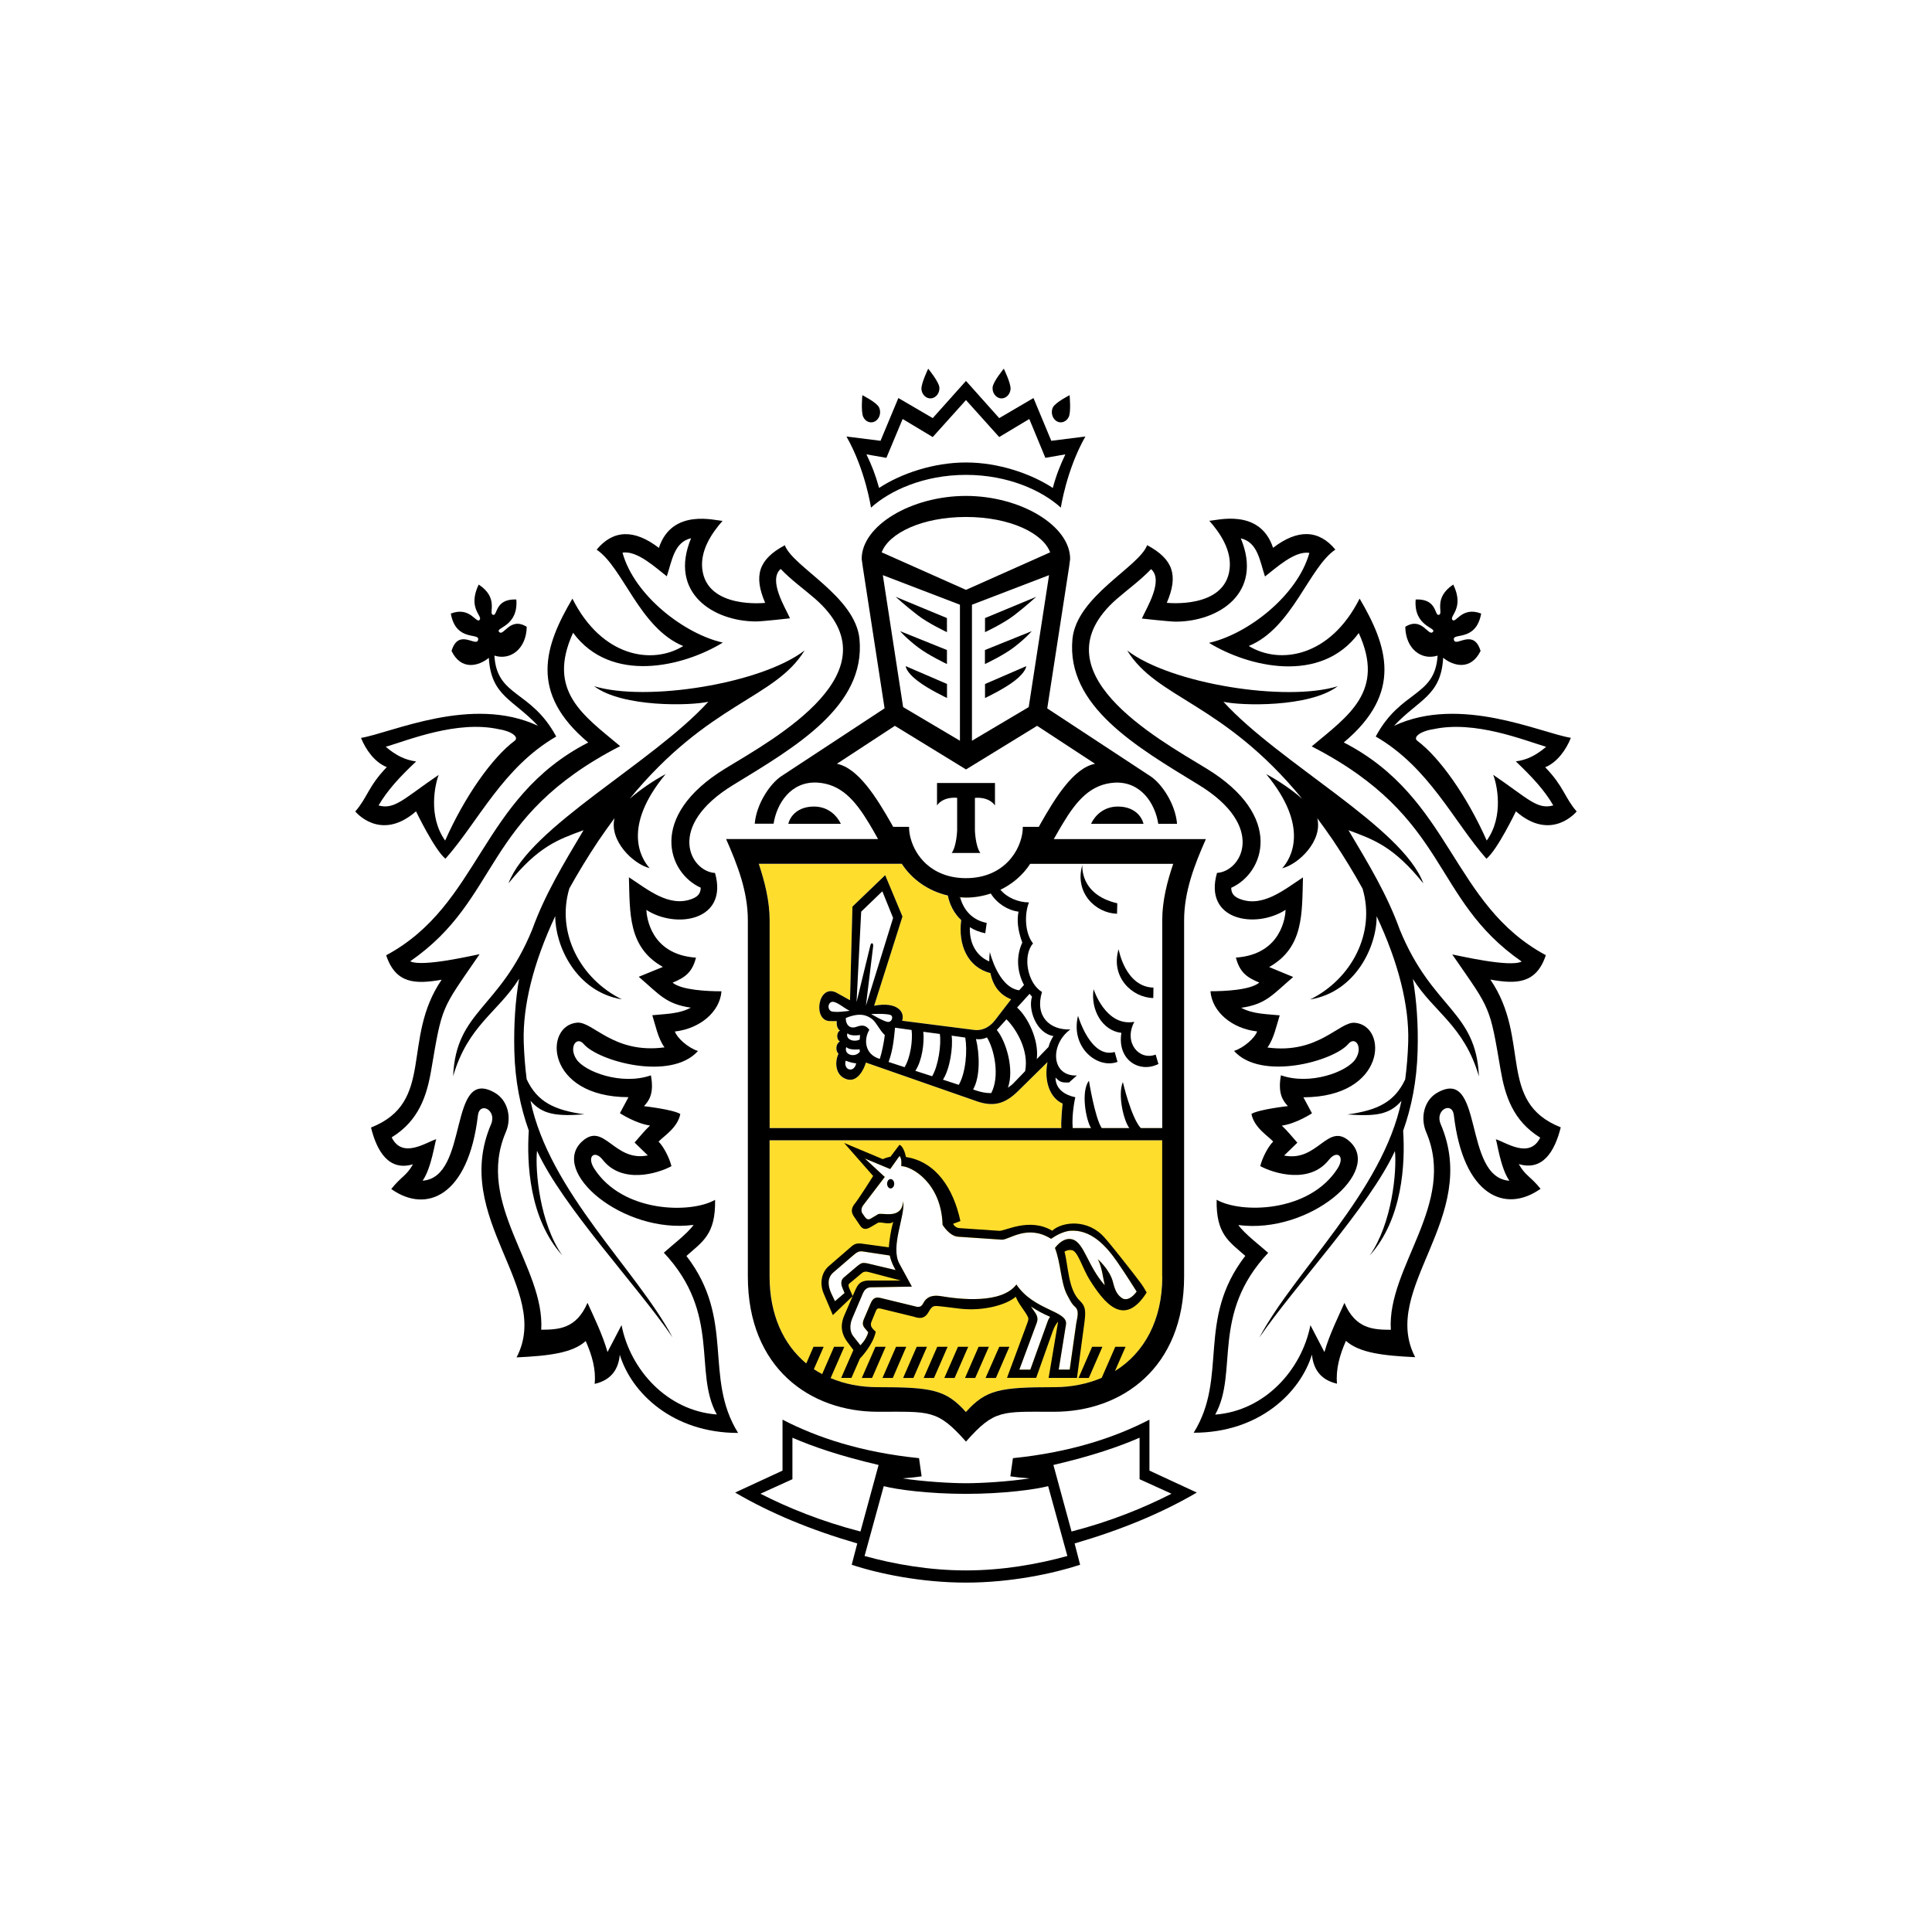 <svg width="96" height="96" viewBox="0 0 96 96" fill="none" xmlns="http://www.w3.org/2000/svg">
<g filter="url(#filter0_d_277_457)">
<path d="M79.204 35.373C79.03 35.174 78.928 34.991 78.784 34.737C78.709 34.608 78.628 34.469 78.538 34.321C78.787 33.996 78.997 33.62 79.156 33.207L79.793 31.572L78.225 31.318C77.961 31.274 77.535 31.149 77.036 31C76.076 30.716 74.842 30.35 73.496 30.191C73.956 29.964 74.346 29.554 74.619 28.999L74.878 28.475C74.878 28.475 74.808 27.74 74.556 27.51C74.653 27.283 74.728 27.033 74.779 26.758L74.992 25.587L73.989 25.201C73.833 25.14 73.677 25.096 73.523 25.069C73.466 24.856 73.382 24.629 73.268 24.389L72.674 23.16L71.602 23.868C71.335 24.044 71.109 24.247 70.926 24.474C70.767 24.44 70.596 24.423 70.416 24.423C70.416 24.423 69.803 24.345 69.128 24.622L68.263 23.61L67.239 22.378C66.281 21.224 64.984 20.882 63.663 21.451C63.158 20.882 62.372 20.412 61.15 20.412C60.736 20.412 60.372 20.469 60.159 20.5C60.159 20.5 58.477 20.845 57.532 21.857L56.385 21.241C55.616 22.605 54.301 23.038 54.301 23.038C54.211 22.639 54.058 22.267 53.839 21.925L53.914 21.444C53.914 21.431 54.172 19.802 54.959 18.421L56.328 16.018L54.388 16.265C54.394 16.048 54.385 15.791 54.358 15.486L54.184 13.618L52.664 14.393C52.496 14.478 52.355 14.562 52.223 14.64L51.923 13.919L51.226 14.325C51.157 14.133 51.067 13.912 50.944 13.659L50.142 12L49.004 13.384C48.887 13.527 48.788 13.659 48.704 13.784L48.014 13.009L47.317 13.787C47.23 13.662 47.134 13.53 47.017 13.388L45.867 12L45.062 13.665C44.939 13.919 44.852 14.136 44.783 14.329L44.089 13.923L43.789 14.644C43.657 14.566 43.516 14.481 43.347 14.393L41.822 13.621L41.654 15.497C41.627 15.798 41.618 16.052 41.624 16.268L39.681 16.021L41.053 18.425C41.843 19.802 42.095 21.431 42.095 21.444L42.167 21.925C41.948 22.27 41.792 22.642 41.705 23.042C41.705 23.042 40.462 22.443 39.63 21.241L38.459 21.871C37.123 20.855 36.294 20.459 34.853 20.412C33.631 20.374 32.844 20.882 32.34 21.451C31.016 20.886 29.722 21.227 28.767 22.382C28.767 22.382 28.139 23.15 27.743 23.614C27.347 24.081 26.761 24.467 26.761 24.467C26.761 24.467 25.93 24.257 25.074 24.477C24.891 24.25 24.663 24.047 24.392 23.868L23.317 23.16L22.726 24.396C22.612 24.633 22.531 24.856 22.477 25.069C22.323 25.096 22.167 25.14 22.011 25.201L21.014 25.594L21.222 26.758C21.273 27.04 21.345 27.29 21.444 27.517C21.387 27.642 21.336 27.774 21.294 27.913L21.125 28.478L21.381 29.003C21.651 29.554 22.038 29.968 22.501 30.194C21.152 30.353 19.921 30.719 18.958 31.003C18.462 31.149 18.036 31.278 17.772 31.321L16.198 31.579L16.555 32.493L16.841 33.22C17.003 33.627 17.216 34.002 17.462 34.327C17.369 34.476 16.973 35.177 16.796 35.377L16 36.287L16.763 37.235C16.859 37.35 17.715 38.362 19.099 38.366C19.477 38.366 19.852 38.291 20.225 38.142C20.594 38.792 21.032 39.452 21.432 39.777C20.696 40.752 19.858 41.598 18.666 42.238L17.669 42.773L18.099 44.056C18.378 44.831 18.922 45.681 19.973 46.005C19.747 46.764 19.639 47.481 19.543 48.121C19.318 49.641 19.222 50.27 18.036 50.741L16.97 51.161L17.276 52.386C17.522 53.385 17.892 54.045 18.291 54.481L17.582 55.362C17.582 55.362 19.264 56.783 20.912 56.956C20.936 56.959 22.341 57.061 22.972 56.154C23.224 57.183 23.624 58.131 23.987 58.99C24.732 60.757 25.128 61.803 24.63 62.758L23.503 64.911L25.716 64.806C26.683 64.762 27.581 64.694 28.359 64.477C28.359 64.525 28.356 64.569 28.353 64.613L28.172 66.461L30.112 66.001C30.316 65.933 30.509 65.842 30.683 65.737C31.884 67.321 33.925 68.556 36.676 68.556H36.835L33.673 70.019L35.976 71.369C37.492 72.26 39.177 73.004 41.099 73.637L40.831 74.677L41.987 75.059C42.654 75.279 45.065 76 48.002 76C50.938 76 53.346 75.279 54.016 75.059L55.169 74.677L54.901 73.641C56.826 73.008 58.511 72.263 60.027 71.373L62.33 70.022L59.165 68.56H59.324C62.075 68.56 64.113 67.324 65.314 65.74C65.489 65.845 65.681 65.936 65.885 66.004L67.825 66.465L67.647 64.62C67.644 64.576 67.641 64.528 67.641 64.481C68.416 64.698 69.317 64.762 70.281 64.809L72.493 64.914L71.374 62.765C70.872 61.81 71.272 60.764 72.013 58.997C72.376 58.137 72.776 57.189 73.028 56.16C73.454 56.526 73.914 56.746 74.37 56.861C74.37 56.861 74.725 56.98 75.064 56.99C76.043 57.024 76.532 56.709 77.205 56.232L78.427 55.365L77.712 54.485C78.111 54.052 78.481 53.392 78.727 52.397L79.036 51.168L77.967 50.748C76.778 50.277 76.685 49.648 76.46 48.128C76.364 47.488 76.259 46.767 76.031 46.012C77.082 45.684 77.622 44.834 77.901 44.063L78.328 42.776L77.331 42.241C76.139 41.602 75.301 40.755 74.562 39.781C74.965 39.456 75.403 38.795 75.775 38.146C76.145 38.295 76.52 38.366 76.901 38.369C78.286 38.369 79.144 37.357 79.237 37.242L80 36.294L79.204 35.373Z" fill="white"/>
<path fill-rule="evenodd" clip-rule="evenodd" d="M38.244 52.054V41.73C38.244 40.769 37.998 39.807 37.703 38.924H44.81C45.462 39.933 46.645 40.61 48.002 40.61C49.353 40.61 50.536 39.933 51.191 38.924H58.298C57.998 39.811 57.754 40.769 57.754 41.73V52.054H38.244ZM47.999 66.163C47.005 65.049 46.297 64.927 43.618 64.927C40.417 64.927 38.244 62.812 38.244 59.43V52.66H57.751V59.43C57.751 62.812 55.581 64.927 52.374 64.927C49.699 64.924 48.99 65.049 47.999 66.163Z" fill="#FFDD2D"/>
<path d="M39.375 67.439V69.501L37.787 70.222C39.129 70.909 40.796 71.593 42.753 72.097L43.654 68.79C41.733 68.347 40.393 67.883 39.375 67.439Z" fill="white"/>
<path d="M47.998 70.232C46.122 70.232 44.542 70.012 43.912 69.85L42.96 73.319C44.455 73.732 46.206 74.037 47.998 74.037C49.785 74.037 51.535 73.736 53.037 73.319L52.082 69.85C51.451 70.015 49.878 70.232 47.998 70.232Z" fill="white"/>
<path d="M56.622 67.439C55.601 67.883 54.265 68.343 52.343 68.793L53.247 72.101C55.208 71.596 56.868 70.912 58.21 70.225L56.625 69.504V67.439H56.622Z" fill="white"/>
<path d="M36.048 34.182C38.534 32.669 44.611 29.338 40.492 25.746C39.931 25.259 39.312 24.819 38.792 24.274C38.15 24.832 39.033 26.22 39.255 26.728C39.255 26.728 37.883 26.884 37.556 26.884C35.436 26.873 33.214 25.459 34.34 22.747C33.496 22.944 33.394 23.858 33.136 24.639C32.595 24.227 31.655 23.34 30.932 23.465C31.52 25.587 33.998 27.5 35.919 27.933C33.976 29.125 30.373 30.011 28.479 27.445C27.148 30.346 29.001 31.558 30.818 33.078C23.903 36.636 24.924 40.627 20.387 43.768C20.975 44.079 23.599 43.453 23.834 43.416C22.849 44.855 22.389 45.464 22.101 46.165C21.825 46.821 21.702 47.563 21.429 49.16C21.215 50.423 20.825 51.682 19.462 52.518C19.996 53.608 21.183 52.755 21.678 52.61C21.612 52.725 21.444 54.038 20.999 54.671C23.329 54.502 22.251 48.964 24.581 50.298C25.239 50.67 25.437 51.543 25.134 52.258C23.602 55.819 27.082 58.956 26.893 62.077C27.749 62.071 28.635 62.044 29.193 60.74C29.485 61.39 29.935 62.304 30.187 63.184L30.884 61.847C31.313 64.061 33.145 66.106 35.619 66.288C34.439 64.183 35.853 61.309 32.986 58.252C33.343 57.927 34.169 57.301 34.463 56.875C30.944 57.342 27.272 54.204 28.938 52.715C30.028 51.743 30.505 53.76 32.187 53.422L31.529 52.782C31.76 52.525 32.025 52.19 32.298 51.936C31.583 51.838 30.803 51.323 30.803 51.323L31.229 50.528C27.107 50.521 27.001 46.967 28.677 46.825C29.463 46.76 30.481 48.395 33.019 48.053C32.694 47.613 32.565 46.947 32.412 46.456C33.025 46.391 33.745 46.398 34.325 46.08C33.085 45.901 32.772 45.43 31.739 44.55L32.938 44.056C31.199 43.078 31.304 41.375 31.25 39.601C32.16 40.19 33.229 41.104 34.37 40.681C34.64 40.579 34.814 40.437 34.82 40.119C33.193 39.385 32.148 36.558 36.048 34.182ZM33.079 34.459C30.902 37.083 31.845 38.653 32.283 39.137C31.472 38.941 30.262 37.776 30.538 36.649C30.28 36.998 30.016 37.377 29.746 37.766C29.205 38.579 28.722 39.374 28.293 40.146C27.632 42.36 28.842 44.645 30.902 45.657C28.614 45.278 27.587 42.983 27.593 41.52C26.5 43.849 25.977 45.975 26.026 47.759C26.047 48.422 26.098 49.042 26.176 49.627C26.701 50.751 27.545 51.164 29.049 51.371C27.683 51.469 26.959 51.398 26.365 50.694C27.296 55.206 31.649 59.112 33.421 62.456C31.646 59.857 27.974 55.984 26.689 53.185C26.59 54.197 26.83 56.79 27.947 58.384C26.302 56.56 26.173 53.798 26.281 52.18C25.863 51.015 25.599 49.715 25.563 48.236C25.53 46.875 25.614 45.694 25.797 44.635C24.758 46.3 23.257 46.943 22.518 49.478C22.663 46.208 24.828 46.158 26.449 42.187C27.076 40.451 27.989 38.951 28.998 37.252C27.716 37.726 26.755 38.064 25.272 39.895C26.326 37.086 32.415 33.928 35.205 30.871C34.367 31.071 30.947 31.169 29.527 30.099C32.1 30.885 37.826 29.988 39.987 28.322C38.495 30.742 35.246 30.881 31.292 35.695C31.797 35.241 32.469 34.784 33.079 34.459Z" fill="white"/>
<path d="M74.566 49.161C74.293 47.563 74.172 46.822 73.896 46.165C73.611 45.464 73.149 44.855 72.161 43.416C72.395 43.453 75.025 44.08 75.611 43.768C71.074 40.627 72.095 36.636 65.177 33.078C66.993 31.559 68.846 30.347 67.516 27.443C65.621 30.012 62.018 29.125 60.075 27.93C62 27.497 64.474 25.588 65.063 23.462C64.336 23.337 63.396 24.223 62.856 24.633C62.598 23.851 62.498 22.937 61.655 22.737C62.781 25.452 60.556 26.867 58.433 26.877C58.109 26.877 56.74 26.721 56.74 26.721C56.959 26.214 57.842 24.826 57.196 24.267C56.676 24.816 56.064 25.252 55.499 25.74C51.377 29.331 57.46 32.666 59.946 34.175C63.841 36.551 62.805 39.378 61.174 40.102C61.18 40.42 61.355 40.563 61.628 40.664C62.763 41.091 63.838 40.177 64.742 39.584C64.69 41.358 64.798 43.064 63.06 44.039L64.255 44.533C63.222 45.413 62.913 45.884 61.673 46.063C62.249 46.382 62.976 46.375 63.586 46.439C63.429 46.93 63.294 47.597 62.976 48.037C65.516 48.375 66.537 46.744 67.318 46.808C68.987 46.95 68.888 50.504 64.763 50.511L65.189 51.307C65.189 51.307 64.408 51.821 63.691 51.919C63.964 52.17 64.231 52.508 64.462 52.766L63.805 53.406C65.483 53.744 65.964 51.727 67.053 52.698C68.72 54.187 65.051 57.325 61.529 56.858C61.826 57.285 62.652 57.914 63.009 58.239C60.139 61.292 61.55 64.17 60.376 66.278C62.844 66.092 64.675 64.048 65.111 61.834L65.807 63.171C66.056 62.291 66.513 61.377 66.798 60.727C67.354 62.03 68.245 62.057 69.104 62.064C68.909 58.943 72.386 55.805 70.861 52.244C70.555 51.533 70.752 50.66 71.41 50.285C73.746 48.951 72.662 54.489 74.995 54.658C74.548 54.025 74.383 52.712 74.32 52.596C74.812 52.742 75.995 53.595 76.529 52.502C75.175 51.682 74.785 50.423 74.566 49.161ZM70.203 44.632C70.386 45.694 70.479 46.872 70.437 48.233C70.398 49.712 70.137 51.012 69.72 52.177C69.825 53.795 69.699 56.557 68.053 58.381C69.167 56.784 69.41 54.194 69.311 53.182C68.02 55.981 64.351 59.854 62.574 62.453C64.348 59.109 68.702 55.199 69.636 50.691C69.035 51.391 68.317 51.466 66.948 51.368C68.45 51.161 69.293 50.748 69.819 49.624C69.897 49.042 69.948 48.419 69.969 47.756C70.02 45.972 69.495 43.846 68.402 41.517C68.411 42.98 67.384 45.275 65.093 45.654C67.147 44.638 68.359 42.353 67.702 40.143C67.276 39.371 66.795 38.572 66.249 37.763C65.978 37.374 65.714 36.995 65.453 36.646C65.729 37.773 64.519 38.938 63.709 39.134C64.15 38.65 65.09 37.08 62.916 34.456C63.525 34.781 64.198 35.238 64.705 35.685C60.751 30.872 57.505 30.736 56.007 28.313C58.172 29.978 63.898 30.878 66.468 30.09C65.051 31.159 61.628 31.061 60.79 30.861C63.58 33.918 69.675 37.076 70.726 39.886C69.242 38.054 68.278 37.716 67.002 37.242C68.014 38.945 68.921 40.441 69.549 42.177C71.173 46.148 73.341 46.195 73.482 49.469C72.743 46.94 71.245 46.297 70.203 44.632Z" fill="white"/>
<path d="M51.187 38.92C50.536 39.929 49.35 40.606 48.002 40.606C47.686 40.606 47.383 40.566 47.095 40.505C47.176 40.921 47.365 41.351 47.758 41.72C47.599 42.928 48.062 44.059 49.212 44.353C49.335 44.97 49.671 45.433 50.242 45.653L49.44 46.696C49.13 47.095 48.728 47.224 48.404 47.177L44.825 46.719C44.981 46.273 44.566 45.755 43.432 45.975L44.837 41.541L43.981 39.486L42.357 41.05L42.237 45.701L41.537 45.318C40.636 44.878 40.369 46.73 41.228 46.736L41.573 46.74C41.549 46.929 41.603 47.139 41.738 47.207C41.576 47.281 41.528 47.623 41.729 47.745C41.525 47.857 41.495 48.209 41.66 48.361C41.483 48.703 41.45 49.444 42.078 49.631C42.594 49.783 42.918 49.16 43.023 48.798L48.593 50.741C49.377 50.995 49.941 50.853 50.596 50.206L52.049 48.774C51.866 49.712 52.163 50.555 52.797 50.836C52.797 50.836 52.697 51.695 52.737 52.051L54.685 52.054H57.754V41.73C57.754 40.769 57.997 39.807 58.297 38.92H54.685H51.187Z" fill="white"/>
<path d="M42.846 56.293L42.955 56.445C43.105 56.655 43.195 56.604 43.366 56.492L43.618 56.34C43.777 56.205 44.813 56.652 44.87 55.68C44.984 56.404 44.219 57.931 44.681 58.784L45.303 59.932L43.273 59.965C43.051 59.965 42.934 60.118 42.874 60.253L42.342 61.495C42.204 61.824 42.213 62.162 42.387 62.389L42.748 62.846C42.748 62.846 43.042 62.565 43.138 62.196L42.979 62.01C42.846 61.868 42.846 61.732 42.919 61.556L43.246 60.791C43.372 60.49 43.501 60.426 43.789 60.504L45.432 60.903C45.552 60.937 45.747 61.001 45.864 60.774C46.065 60.371 46.42 60.344 46.78 60.409C47.681 60.561 49.762 60.805 50.503 59.827C51.374 61.13 53.076 61.13 52.965 61.813L52.605 64.054H53.145L53.476 61.763C53.512 61.495 53.659 61.13 53.404 60.923C53.299 60.832 53.251 60.785 53.013 60.324C52.704 59.715 52.719 58.801 52.422 58.012C52.704 57.636 53.01 57.508 53.277 57.579C53.878 57.745 54.04 58.913 54.893 59.864C54.797 59.441 54.755 58.977 54.554 58.574C54.554 58.574 55.145 59.092 55.298 59.698C55.394 60.077 55.493 60.355 55.797 60.531C55.998 60.612 56.238 60.504 56.478 60.179C56.478 60.179 55.917 59.278 55.505 58.689C54.941 57.88 54.187 57.068 53.16 57.163C52.836 57.193 52.524 57.359 52.227 57.559C51.059 56.821 50.152 57.603 49.791 57.603L47.606 57.457C47.176 57.427 46.837 56.865 46.837 56.865C46.783 54.78 45.297 53.95 44.783 53.95C44.783 53.95 44.831 53.574 44.696 53.443L44.24 54.089L42.973 53.568L43.967 54.485L42.889 55.897C42.778 56.035 42.792 56.218 42.846 56.293Z" fill="white"/>
<path d="M41.414 59.221C41.108 59.488 41.123 59.86 41.306 60.277L41.49 60.662L41.967 60.253L41.859 59.989C41.781 59.803 41.784 59.613 41.919 59.495L42.604 58.912C42.796 58.753 42.856 58.736 43.06 58.77L44.504 59.112C44.504 59.112 44.285 58.753 44.213 58.388L42.853 58.184C42.661 58.157 42.544 58.249 42.376 58.394L41.414 59.221Z" fill="white"/>
<path d="M50.65 64.054H51.197L52.073 61.62C52.103 61.536 52.145 61.499 52.178 61.428C51.785 61.252 51.554 61.13 51.226 60.916C51.446 61.248 51.617 61.39 51.527 61.698L50.65 64.054Z" fill="white"/>
<path d="M51.115 31.135L52.127 24.579L48.292 26.048V32.808L51.115 31.135ZM48.941 26.711L51.484 25.655C51.484 25.655 50.989 26.109 50.397 26.566C49.872 26.975 48.941 27.412 48.941 27.412V26.711ZM48.941 28.299L51.268 27.361C51.268 27.361 50.989 27.693 50.4 28.15C49.875 28.556 48.944 28.993 48.944 28.993V28.299H48.941ZM48.941 29.985L50.989 29.098C50.989 29.098 50.989 29.379 50.397 29.832C49.872 30.242 48.941 30.678 48.941 30.678V29.985Z" fill="white"/>
<path d="M44.294 36.934L44.378 37.086H45.167L45.176 37.242C45.185 37.391 45.215 37.543 45.26 37.699C45.383 38.122 45.627 38.566 46.017 38.924C46.47 39.337 47.125 39.635 47.996 39.635C49.884 39.635 50.737 38.258 50.818 37.242L50.824 37.086H51.617L51.701 36.934C52.446 35.621 53.355 34.162 54.412 33.952L51.53 32.066L47.996 34.233L44.459 32.066L41.579 33.952C42.636 34.158 43.546 35.621 44.294 36.934Z" fill="white"/>
<path d="M47.699 32.808V26.048L43.871 24.579L44.876 31.135L47.699 32.808ZM47.053 30.685C47.053 30.685 46.122 30.245 45.597 29.839C45.006 29.385 45.006 29.101 45.006 29.101L47.056 29.988V30.685H47.053ZM47.053 26.711V27.412C47.053 27.412 46.122 26.975 45.597 26.566C45.002 26.109 44.504 25.655 44.504 25.655L47.053 26.711ZM47.053 28.299V28.996C47.053 28.996 46.122 28.559 45.597 28.153C45.002 27.696 44.726 27.364 44.726 27.364L47.053 28.299Z" fill="white"/>
<path d="M47.998 21.688C45.809 21.688 44.167 22.497 43.81 23.445L47.998 25.31L52.181 23.445C51.827 22.497 50.187 21.688 47.998 21.688Z" fill="white"/>
<path d="M47.998 18.98C49.611 18.98 51.226 19.531 52.313 20.246C52.49 19.585 52.68 19.115 52.938 18.577L51.947 18.75L51.145 16.82L49.647 17.717L47.998 15.879L46.347 17.717L44.852 16.82L44.044 18.75L43.053 18.577C43.312 19.115 43.498 19.585 43.681 20.246C44.771 19.531 46.38 18.98 47.998 18.98Z" fill="white"/>
<path d="M75.322 33.84C75.862 33.762 76.298 33.559 76.829 33.112C75.685 32.77 73.289 31.792 71.244 32.232C70.569 32.333 70.194 32.641 70.434 32.817C71.533 33.64 72.89 35.546 73.878 37.77C74.745 36.554 74.382 34.96 74.199 34.503C75.928 35.678 76.382 36.25 77.183 36.026C76.754 35.285 76.15 34.618 75.322 33.84Z" fill="white"/>
<path d="M22.119 37.767C23.107 35.543 24.464 33.637 25.566 32.815C25.812 32.639 25.431 32.33 24.762 32.229C22.714 31.792 20.312 32.767 19.168 33.109C19.705 33.556 20.132 33.759 20.678 33.837C19.846 34.619 19.243 35.282 18.814 36.023C19.621 36.247 20.072 35.675 21.798 34.5C21.621 34.961 21.255 36.551 22.119 37.767Z" fill="white"/>
<path fill-rule="evenodd" clip-rule="evenodd" d="M34.108 58.408C34.904 57.697 35.565 57.342 35.532 55.619C34.337 56.309 30.947 56.272 29.53 54.072C29.13 53.446 29.557 53.131 29.944 53.625C30.914 54.864 32.709 54.302 33.364 53.947C33.259 53.52 32.968 52.965 32.724 52.728C32.971 52.457 33.664 52.051 33.805 51.354C33.436 51.127 31.998 50.965 31.998 50.965C32.229 50.714 32.517 50.365 32.343 49.434C30.875 49.942 29.058 49.252 28.647 48.639C28.241 48.036 28.656 47.471 28.998 47.871C29.731 48.737 33.34 49.729 34.682 48.223C34.184 48.067 33.634 47.566 33.535 47.255C34.778 47.112 35.769 46.286 35.85 45.257C35.162 45.257 33.865 45.2 33.421 44.828C34.015 44.581 34.394 44.337 34.583 43.585C32.31 43.43 32.13 41.527 32.118 41.212C33.598 42.174 36.204 41.747 35.529 39.378C34.298 39.303 33.058 37.059 36.442 34.998C39.519 33.119 43.017 31.095 42.708 27.761C42.507 25.628 39.393 24.172 38.997 23.093C37.697 23.79 37.435 24.599 38.021 25.956C38.021 25.956 35.123 26.281 34.895 24.27C34.796 23.37 35.331 22.527 35.904 21.881C35.58 21.881 33.397 21.221 32.739 23.224C31.517 22.284 30.469 22.317 29.647 23.312C30.962 24.193 31.776 27.212 33.949 28.102C32.403 29.047 29.902 28.651 28.443 25.746C27.061 28.092 26.266 30.414 29.229 32.895C23.84 35.661 23.879 40.948 19.189 43.467C19.663 44.905 20.666 44.905 21.945 44.682C19.918 47.651 21.645 50.758 18.435 52.027C18.735 53.239 19.339 54.207 20.522 53.852C20.186 54.444 19.963 54.431 19.441 55.081C21.194 56.326 23.275 55.426 23.747 51.428C23.831 50.714 24.701 51.161 24.401 51.862C22.401 56.523 27.458 60.029 25.668 63.448C27.245 63.374 28.449 63.235 29.103 62.636C29.424 63.353 29.62 64.064 29.548 64.765C30.418 64.565 30.737 63.986 30.797 63.316C31.367 65.195 33.409 67.202 36.676 67.202C34.943 64.413 36.556 61.587 34.108 58.408ZM30.884 61.844L30.187 63.181C29.938 62.301 29.485 61.387 29.193 60.737C28.632 62.04 27.746 62.067 26.893 62.074C27.082 58.953 23.602 55.815 25.134 52.254C25.44 51.543 25.239 50.67 24.581 50.294C22.248 48.961 23.329 54.498 20.999 54.668C21.444 54.035 21.612 52.721 21.678 52.606C21.182 52.752 19.996 53.605 19.462 52.515C20.825 51.679 21.215 50.42 21.429 49.157C21.699 47.559 21.825 46.818 22.098 46.161C22.386 45.461 22.846 44.851 23.831 43.413C23.596 43.45 20.975 44.076 20.384 43.765C24.921 40.623 23.9 36.632 30.815 33.075C29.001 31.555 27.148 30.343 28.476 27.442C30.37 30.008 33.971 29.121 35.916 27.93C33.995 27.496 31.517 25.587 30.932 23.462C31.655 23.336 32.595 24.223 33.133 24.636C33.394 23.851 33.496 22.94 34.34 22.744C33.214 25.455 35.436 26.87 37.556 26.88C37.886 26.88 39.255 26.724 39.255 26.724C39.036 26.217 38.15 24.829 38.792 24.27C39.312 24.819 39.931 25.256 40.492 25.743C44.615 29.338 38.534 32.669 36.048 34.182C32.148 36.558 33.193 39.388 34.82 40.109C34.814 40.427 34.64 40.569 34.37 40.671C33.229 41.097 32.16 40.18 31.25 39.591C31.304 41.365 31.196 43.071 32.938 44.046L31.739 44.536C32.769 45.42 33.085 45.887 34.325 46.07C33.745 46.388 33.028 46.381 32.412 46.446C32.568 46.936 32.694 47.603 33.019 48.043C30.482 48.382 29.464 46.75 28.677 46.815C27.001 46.957 27.107 50.511 31.229 50.518L30.803 51.313C30.803 51.313 31.583 51.828 32.301 51.926C32.028 52.176 31.764 52.515 31.532 52.772L32.19 53.412C30.506 53.75 30.031 51.733 28.938 52.704C27.272 54.194 30.944 57.332 34.463 56.864C34.169 57.291 33.34 57.921 32.986 58.246C35.853 61.299 34.439 64.176 35.619 66.285C33.145 66.102 31.313 64.054 30.884 61.844Z" fill="black"/>
<path fill-rule="evenodd" clip-rule="evenodd" d="M26.359 50.694C26.956 51.395 27.677 51.469 29.043 51.371C27.539 51.164 26.695 50.751 26.17 49.628C26.095 49.045 26.044 48.422 26.023 47.759C25.975 45.975 26.497 43.849 27.59 41.521C27.584 42.98 28.608 45.274 30.899 45.657C28.839 44.642 27.629 42.357 28.29 40.146C28.719 39.374 29.203 38.576 29.743 37.767C30.013 37.377 30.277 36.998 30.536 36.65C30.259 37.777 31.469 38.941 32.28 39.137C31.842 38.653 30.899 37.086 33.076 34.463C32.469 34.788 31.797 35.245 31.286 35.692C35.238 30.878 38.489 30.743 39.982 28.319C37.82 29.985 32.094 30.885 29.521 30.096C30.941 31.166 34.361 31.068 35.199 30.868C32.412 33.925 26.323 37.083 25.266 39.892C26.749 38.058 27.71 37.723 28.995 37.252C27.983 38.955 27.074 40.451 26.446 42.188C24.825 46.154 22.657 46.205 22.516 49.475C23.254 46.94 24.756 46.297 25.794 44.631C25.611 45.694 25.524 46.872 25.557 48.233C25.593 49.712 25.858 51.012 26.275 52.176C26.17 53.795 26.296 56.557 27.941 58.381C26.824 56.787 26.584 54.194 26.683 53.182C27.971 55.981 31.643 59.854 33.418 62.453C31.643 59.112 27.293 55.206 26.359 50.694Z" fill="black"/>
<path fill-rule="evenodd" clip-rule="evenodd" d="M67.005 37.252C68.281 37.726 69.245 38.061 70.728 39.896C69.677 37.086 63.579 33.928 60.792 30.871C61.63 31.067 65.053 31.169 66.47 30.099C63.9 30.888 58.174 29.988 56.009 28.322C57.505 30.746 60.754 30.881 64.708 35.695C64.2 35.248 63.528 34.791 62.918 34.466C65.092 37.09 64.152 38.66 63.711 39.144C64.522 38.948 65.732 37.783 65.455 36.656C65.717 37.005 65.981 37.384 66.251 37.773C66.794 38.586 67.275 39.381 67.704 40.153C68.365 42.367 67.152 44.651 65.098 45.664C67.389 45.285 68.416 42.986 68.404 41.527C69.5 43.856 70.022 45.982 69.974 47.766C69.953 48.429 69.902 49.049 69.824 49.634C69.296 50.758 68.452 51.171 66.951 51.377C68.32 51.472 69.038 51.401 69.638 50.7C68.704 55.213 64.353 59.119 62.576 62.463C64.353 59.864 68.02 55.991 69.314 53.192C69.413 54.204 69.173 56.797 68.056 58.391C69.701 56.567 69.827 53.804 69.722 52.186C70.136 51.022 70.398 49.722 70.44 48.243C70.479 46.882 70.386 45.701 70.206 44.641C71.247 46.307 72.746 46.95 73.487 49.485C73.346 46.212 71.178 46.161 69.554 42.194C68.923 40.447 68.017 38.951 67.005 37.252Z" fill="black"/>
<path fill-rule="evenodd" clip-rule="evenodd" d="M74.055 44.675C75.331 44.902 76.334 44.902 76.812 43.463C72.121 40.945 72.161 35.661 66.771 32.892C69.734 30.414 68.936 28.088 67.558 25.743C66.101 28.647 63.591 29.043 62.051 28.099C64.219 27.208 65.039 24.189 66.354 23.309C65.531 22.314 64.48 22.28 63.258 23.221C62.597 21.217 60.418 21.877 60.09 21.877C60.661 22.52 61.201 23.363 61.099 24.267C60.874 26.278 57.977 25.953 57.977 25.953C58.562 24.595 58.301 23.786 57.001 23.089C56.604 24.169 53.494 25.624 53.289 27.757C52.977 31.091 56.481 33.115 59.556 34.994C62.94 37.055 61.7 39.303 60.472 39.374C59.79 41.744 62.396 42.17 63.88 41.209C63.873 41.524 63.684 43.426 61.411 43.582C61.604 44.333 61.979 44.577 62.574 44.824C62.129 45.2 60.832 45.254 60.147 45.254C60.228 46.283 61.222 47.112 62.465 47.251C62.366 47.562 61.814 48.063 61.318 48.219C62.66 49.725 66.27 48.734 67.002 47.867C67.338 47.468 67.75 48.033 67.347 48.636C66.933 49.251 65.12 49.942 63.648 49.431C63.48 50.358 63.763 50.71 63.994 50.961C63.994 50.961 62.556 51.123 62.183 51.35C62.324 52.048 63.021 52.45 63.264 52.724C63.018 52.961 62.727 53.517 62.621 53.943C63.282 54.302 65.078 54.86 66.041 53.621C66.432 53.131 66.858 53.442 66.459 54.068C65.042 56.269 61.652 56.302 60.454 55.615C60.42 57.338 61.081 57.694 61.877 58.404C59.427 61.583 61.045 64.409 59.313 67.192C62.576 67.192 64.618 65.185 65.189 63.306C65.255 63.973 65.567 64.555 66.435 64.755C66.369 64.054 66.561 63.343 66.879 62.626C67.54 63.225 68.744 63.364 70.32 63.438C68.534 60.019 73.59 56.512 71.584 51.851C71.287 51.15 72.158 50.704 72.242 51.418C72.71 55.416 74.794 56.316 76.55 55.07C76.022 54.42 75.803 54.434 75.466 53.842C76.65 54.197 77.25 53.229 77.553 52.017C74.359 50.751 76.085 47.644 74.055 44.675ZM74.326 52.609C74.389 52.724 74.554 54.038 75.001 54.671C72.668 54.502 73.749 48.964 71.416 50.297C70.758 50.67 70.563 51.543 70.867 52.257C72.392 55.818 68.915 58.956 69.11 62.077C68.251 62.071 67.359 62.043 66.804 60.74C66.519 61.39 66.059 62.304 65.81 63.184L65.114 61.847C64.681 64.061 62.849 66.105 60.382 66.291C61.556 64.186 60.144 61.309 63.015 58.252C62.654 57.927 61.829 57.298 61.532 56.871C65.053 57.338 68.723 54.2 67.056 52.711C65.966 51.739 65.486 53.757 63.807 53.418L64.465 52.779C64.234 52.522 63.967 52.186 63.693 51.932C64.411 51.834 65.192 51.32 65.192 51.32L64.765 50.524C68.888 50.517 68.987 46.963 67.32 46.821C66.537 46.757 65.516 48.392 62.979 48.05C63.3 47.61 63.432 46.943 63.588 46.452C62.976 46.388 62.252 46.395 61.676 46.076C62.916 45.897 63.228 45.426 64.258 44.546L63.063 44.052C64.801 43.074 64.69 41.371 64.744 39.598C63.837 40.187 62.763 41.1 61.631 40.677C61.36 40.576 61.183 40.434 61.177 40.115C62.808 39.391 63.847 36.565 59.949 34.188C57.466 32.675 51.383 29.344 55.502 25.753C56.067 25.265 56.679 24.825 57.196 24.28C57.841 24.839 56.959 26.227 56.739 26.735C56.739 26.735 58.109 26.89 58.433 26.89C60.556 26.88 62.781 25.465 61.655 22.75C62.498 22.947 62.597 23.864 62.856 24.646C63.396 24.233 64.333 23.35 65.062 23.475C64.471 25.597 62 27.51 60.075 27.943C62.018 29.135 65.621 30.021 67.516 27.456C68.843 30.357 66.993 31.568 65.177 33.088C72.095 36.642 71.071 40.637 75.611 43.778C75.025 44.089 72.395 43.463 72.161 43.426C73.151 44.864 73.614 45.474 73.896 46.175C74.172 46.831 74.293 47.569 74.566 49.17C74.782 50.433 75.175 51.692 76.532 52.528C76.001 53.608 74.818 52.755 74.326 52.609Z" fill="black"/>
<path fill-rule="evenodd" clip-rule="evenodd" d="M41.384 61.346L42.371 60.402L42.221 60.064C42.113 59.82 42.17 59.806 42.285 59.712L42.807 59.275C42.927 59.163 43.053 59.177 43.2 59.217L44.764 59.63H43.113C42.732 59.657 42.621 59.823 42.483 60.142L42.368 60.402L41.945 61.384C41.801 61.722 41.726 62.172 42.104 62.68L42.404 63.083L41.798 64.468H42.308L42.729 63.506C42.762 63.472 43.383 62.833 43.515 62.172C43.335 62.007 43.209 61.891 43.308 61.661L43.497 61.201C43.561 61.049 43.581 60.988 43.762 61.025L45.401 61.424C45.605 61.489 45.906 61.59 46.125 61.218C46.35 60.832 46.38 60.873 46.902 60.93L47.74 61.032C48.884 61.154 50.028 60.832 50.472 60.433C50.629 60.832 50.938 61.14 51.082 61.452C51.136 61.567 51.046 61.729 50.977 61.932L50.037 64.464H51.487L52.307 62.156C52.382 61.935 52.493 61.76 52.577 61.672L52.106 64.468H53.514L53.886 61.702C53.967 61.086 53.919 60.89 53.658 60.636C53.073 60.077 53.085 58.906 52.895 58.195C52.995 58.131 53.112 58.097 53.25 58.117C53.556 58.148 53.787 59.031 54.148 59.6C54.868 60.741 55.85 62 56.976 60.226C56.868 60.023 56.751 59.84 56.613 59.664L56.297 59.248C56.114 59.018 55.244 57.894 54.88 57.491C54.054 56.553 52.787 56.696 52.283 57.153C51.139 56.475 49.932 57.186 49.647 57.159L47.677 57.024C47.587 57.017 47.452 56.983 47.356 56.811L47.722 56.675C47.38 55.067 46.518 53.724 45.014 53.49C45.014 53.49 44.927 52.982 44.695 52.884L44.245 53.48C44.119 53.5 43.981 53.544 43.867 53.598L41.945 52.793L43.386 54.434C43.386 54.434 42.639 55.629 42.425 55.873C42.285 56.096 42.297 56.269 42.456 56.482L42.735 56.895C42.879 57.109 43.038 57.102 43.269 56.97L43.584 56.784C43.723 56.655 44.185 56.909 44.383 56.706C44.257 57.173 44.194 57.623 44.164 57.979L42.87 57.802C42.588 57.758 42.459 57.802 42.287 57.955L41.182 58.913C40.822 59.224 40.711 59.762 40.933 60.287L41.384 61.346ZM52.073 61.621L51.196 64.058H50.65L51.526 61.699C51.617 61.394 51.445 61.252 51.226 60.92C51.55 61.127 51.785 61.262 52.178 61.431C52.145 61.499 52.103 61.536 52.073 61.621ZM43.617 56.343L43.368 56.492C43.194 56.604 43.107 56.655 42.957 56.445L42.849 56.289C42.795 56.215 42.777 56.036 42.888 55.893L43.963 54.482L42.972 53.564L44.233 54.089L44.695 53.439C44.831 53.568 44.782 53.944 44.782 53.944C45.293 53.944 46.779 54.776 46.836 56.861C46.836 56.861 47.173 57.42 47.602 57.45L49.791 57.599C50.154 57.599 51.061 56.821 52.226 57.555C52.52 57.356 52.835 57.197 53.16 57.156C54.187 57.071 54.943 57.877 55.505 58.689C55.916 59.278 56.481 60.179 56.481 60.179C56.237 60.504 56 60.612 55.799 60.531C55.496 60.355 55.397 60.081 55.3 59.698C55.147 59.092 54.556 58.574 54.556 58.574C54.757 58.98 54.799 59.441 54.895 59.864C54.039 58.909 53.877 57.745 53.28 57.583C53.016 57.508 52.706 57.637 52.421 58.009C52.721 58.797 52.706 59.712 53.016 60.324C53.25 60.781 53.301 60.822 53.406 60.923C53.658 61.127 53.517 61.495 53.478 61.763L53.154 64.055H52.607L52.968 61.814C53.079 61.13 51.376 61.13 50.505 59.827C49.764 60.805 47.683 60.561 46.782 60.409C46.419 60.348 46.065 60.375 45.866 60.778C45.749 61.005 45.554 60.937 45.434 60.903L43.792 60.504C43.503 60.429 43.377 60.494 43.251 60.791L42.924 61.556C42.852 61.736 42.855 61.868 42.987 62.013L43.143 62.2C43.05 62.565 42.753 62.846 42.753 62.846L42.395 62.392C42.221 62.162 42.212 61.831 42.35 61.506L42.882 60.253C42.945 60.114 43.059 59.965 43.281 59.965L45.311 59.931L44.689 58.791C44.227 57.934 44.996 56.408 44.879 55.687C44.816 56.651 43.78 56.212 43.617 56.343ZM41.414 59.221L42.374 58.395C42.546 58.249 42.66 58.154 42.855 58.181L44.212 58.385C44.287 58.75 44.503 59.109 44.503 59.109L43.059 58.767C42.855 58.74 42.795 58.75 42.603 58.906L41.918 59.488C41.783 59.607 41.777 59.796 41.855 59.982L41.966 60.25L41.489 60.656L41.306 60.27C41.119 59.861 41.108 59.485 41.414 59.221Z" fill="black"/>
<path fill-rule="evenodd" clip-rule="evenodd" d="M45.6 29.836C46.125 30.245 47.056 30.682 47.056 30.682V29.985L45.005 29.101C45.005 29.101 45.005 29.386 45.6 29.836Z" fill="black"/>
<path fill-rule="evenodd" clip-rule="evenodd" d="M47.053 28.996V28.299L44.726 27.361C44.726 27.361 45.002 27.693 45.596 28.15C46.122 28.556 47.053 28.996 47.053 28.996Z" fill="black"/>
<path fill-rule="evenodd" clip-rule="evenodd" d="M47.053 27.412V26.711L44.504 25.655C44.504 25.655 45.002 26.109 45.597 26.566C46.122 26.975 47.053 27.412 47.053 27.412Z" fill="black"/>
<path fill-rule="evenodd" clip-rule="evenodd" d="M54.214 36.934H56.82C56.712 36.507 56.307 36.077 55.547 36.077C54.827 36.077 54.394 36.544 54.214 36.934Z" fill="black"/>
<path fill-rule="evenodd" clip-rule="evenodd" d="M51.489 25.655L48.945 26.711V27.412C48.945 27.412 49.876 26.975 50.402 26.566C50.993 26.109 51.489 25.655 51.489 25.655Z" fill="black"/>
<path fill-rule="evenodd" clip-rule="evenodd" d="M50.993 29.101L48.945 29.988V30.685C48.945 30.685 49.876 30.245 50.402 29.839C50.993 29.386 50.993 29.101 50.993 29.101Z" fill="black"/>
<path fill-rule="evenodd" clip-rule="evenodd" d="M51.268 27.361L48.941 28.299V28.996C48.941 28.996 49.875 28.559 50.397 28.153C50.992 27.693 51.268 27.361 51.268 27.361Z" fill="black"/>
<path fill-rule="evenodd" clip-rule="evenodd" d="M40.444 36.077C39.685 36.077 39.279 36.507 39.171 36.934H41.781C41.594 36.544 41.168 36.077 40.444 36.077Z" fill="black"/>
<path fill-rule="evenodd" clip-rule="evenodd" d="M53.175 23.773C53.175 22.121 50.713 20.642 47.996 20.642C45.279 20.642 42.816 22.121 42.816 23.773L42.873 24.179L43.954 31.196L38.82 34.571C38.274 34.933 37.589 35.928 37.502 36.93H38.439C38.595 35.928 39.294 34.818 40.607 34.886C41.793 34.957 42.495 35.769 43.192 36.93L43.372 37.235L43.63 37.692H36.079C36.634 38.948 37.16 40.282 37.16 41.727V59.427C37.16 63.98 40.261 66.15 43.621 66.15C46.215 66.15 46.567 66.018 47.999 67.632C49.425 66.018 49.776 66.15 52.377 66.15C55.733 66.15 58.838 63.98 58.838 59.427V41.73C58.838 40.285 59.364 38.951 59.919 37.695H52.362L52.623 37.238L52.803 36.934C53.497 35.773 54.202 34.96 55.388 34.889C56.694 34.822 57.4 35.932 57.553 36.934H58.487C58.403 35.932 57.715 34.933 57.172 34.575L52.037 31.2L53.121 24.183L53.175 23.773ZM43.867 24.579L47.699 26.048V32.807L44.876 31.135L43.867 24.579ZM44.81 38.921C45.315 39.699 46.131 40.275 47.098 40.498C47.179 40.908 47.377 41.358 47.762 41.72C47.602 42.929 48.062 44.056 49.215 44.354C49.335 44.97 49.674 45.434 50.242 45.654L49.44 46.696C49.134 47.096 48.734 47.224 48.404 47.177L44.825 46.72C44.981 46.273 44.567 45.755 43.435 45.975L44.843 41.541L43.984 39.486L42.357 41.05L42.237 45.701L41.546 45.318C40.636 44.878 40.372 46.73 41.237 46.737L41.579 46.74C41.558 46.93 41.609 47.139 41.741 47.204C41.579 47.282 41.531 47.627 41.735 47.749C41.528 47.857 41.501 48.209 41.666 48.361C41.486 48.703 41.459 49.445 42.087 49.631C42.6 49.783 42.922 49.16 43.026 48.798L48.593 50.741C49.383 50.995 49.942 50.853 50.596 50.206L52.049 48.775C51.866 49.712 52.166 50.555 52.8 50.836C52.8 50.836 52.71 51.679 52.737 52.055H38.243V41.73C38.243 40.769 37.997 39.808 37.703 38.921H44.81ZM50.797 42.837C50.491 43.497 50.521 44.255 50.881 44.943L50.641 45.207C49.596 45.061 49.185 43.304 49.185 43.304C49.164 43.464 49.152 43.616 49.155 43.772C48.545 43.518 48.161 42.908 48.191 42.072C48.422 42.218 48.681 42.319 48.957 42.373L49.029 41.859C48.299 41.717 47.873 41.202 47.711 40.593C47.675 40.59 47.645 40.579 47.611 40.576C47.741 40.586 47.87 40.6 48.002 40.6C48.434 40.6 48.846 40.525 49.23 40.397C49.533 40.884 50.071 41.233 50.611 41.3C50.524 41.707 50.566 42.211 50.797 42.837ZM52.344 47.481C52.239 47.641 52.154 47.823 52.1 48.023L51.518 48.626C51.635 47.664 51.062 46.53 50.539 46.066L51.158 45.383L51.281 45.525C51.074 46.138 51.479 47.339 52.344 47.481ZM49.53 47.18L50.011 46.649C50.497 47.129 51.14 48.202 50.938 49.225L50.416 49.766C50.308 49.885 50.197 49.969 50.083 50.047C50.41 49.136 49.993 47.735 49.53 47.18ZM48.497 47.63H48.512C48.687 47.661 48.873 47.627 49.041 47.549C49.407 48.138 49.692 49.478 49.254 50.315C49.005 50.321 48.761 50.271 48.533 50.196L48.353 50.135C48.722 49.489 48.672 48.345 48.497 47.63ZM47.287 47.461L47.963 47.556C48.071 48.189 47.999 49.282 47.642 49.905L46.855 49.648C47.2 49.12 47.362 48.033 47.287 47.461ZM45.879 47.268L46.699 47.377C46.78 47.884 46.627 48.964 46.317 49.478L45.483 49.208C45.816 48.71 45.936 47.833 45.879 47.268ZM42.561 47.021C42.18 47.16 42.012 46.848 42.027 46.584C42.774 46.276 43.108 46.476 43.327 46.632C43.528 46.774 43.696 47.18 43.966 47.434C43.921 47.779 43.828 48.28 43.717 48.615C42.952 48.395 42.913 47.634 43.198 47.17C43.039 46.96 42.87 46.906 42.561 47.021ZM42.027 48.703C42.027 48.703 42.255 48.812 42.543 48.836C42.51 49.015 42.387 49.184 42.192 49.136C42.03 49.096 41.958 48.873 42.027 48.703ZM41.273 46.232C41.084 46.09 41.168 45.779 41.378 45.779C41.609 45.786 41.916 46.08 42.219 46.225C42.219 46.225 41.423 46.347 41.273 46.232ZM42.051 48.026C42.216 48.206 42.711 48.138 42.711 48.138L42.729 48.25C42.513 48.575 41.913 48.429 42.051 48.026ZM42.717 47.657C42.363 47.816 42 47.6 42.111 47.343C42.276 47.512 42.735 47.427 42.735 47.427L42.717 47.657ZM43.24 43.01L42.561 45.796L42.792 41.3L43.843 40.288L44.378 41.612L43.026 45.978L43.384 43.04C43.417 42.83 43.27 42.807 43.24 43.01ZM43.288 46.388C43.288 46.388 44.044 46.347 44.258 46.439C44.414 46.513 44.309 46.811 44.104 46.777C43.891 46.747 43.288 46.388 43.288 46.388ZM44.474 47.065L45.297 47.18C45.36 47.688 45.242 48.548 44.948 49.028L44.153 48.768C44.363 48.202 44.414 47.671 44.474 47.065ZM57.754 59.431C57.754 61.583 56.871 63.218 55.403 64.125L55.929 62.92H55.418L54.743 64.464C54.043 64.762 53.25 64.928 52.374 64.928C49.695 64.928 48.987 65.049 47.996 66.163C47.002 65.049 46.294 64.928 43.618 64.928C42.747 64.928 41.955 64.769 41.258 64.471H41.276L41.952 62.92H41.444L40.853 64.278C40.712 64.203 40.574 64.122 40.441 64.034L40.928 62.92H40.423L40.063 63.75C38.916 62.798 38.24 61.309 38.24 59.431V52.66H57.748V59.431H57.754ZM58.298 38.921C57.995 39.808 57.751 40.769 57.751 41.73V52.055H56.685C56.202 51.526 55.794 49.766 55.794 49.766C55.529 50.399 55.833 51.682 56.115 52.055H54.743C54.403 51.537 54.109 49.702 54.109 49.702C53.698 50.23 53.959 51.655 54.214 52.055H53.301C53.244 51.32 53.431 50.521 53.431 50.521C52.953 50.423 52.446 50.139 52.449 49.543C52.689 49.797 52.788 49.793 53.121 49.787L53.509 49.441C52.224 49.489 52.163 47.898 53.184 47.153C52.166 47.19 51.407 46.507 51.776 45.288C51.053 44.865 50.797 43.484 51.332 42.878C50.944 42.404 50.881 41.473 51.128 40.84C50.614 40.84 50.038 40.61 49.716 40.214C49.692 40.227 49.662 40.238 49.635 40.248C50.278 39.953 50.821 39.493 51.188 38.924H58.298V38.921ZM54.412 33.952C53.356 34.158 52.446 35.617 51.701 36.934L51.617 37.086H50.821L50.818 37.242C50.737 38.257 49.882 39.635 47.996 39.635C47.125 39.635 46.468 39.334 46.017 38.924C45.627 38.565 45.381 38.122 45.261 37.699C45.215 37.547 45.188 37.391 45.176 37.242L45.17 37.086H44.381L44.297 36.934C43.549 35.62 42.639 34.161 41.585 33.952L44.465 32.066L48.002 34.233L51.533 32.066L54.412 33.952ZM51.116 31.135L48.296 32.807V26.048L52.127 24.579L51.116 31.135ZM47.999 25.31L43.81 23.445C44.165 22.497 45.807 21.688 47.999 21.688C50.188 21.688 51.827 22.497 52.181 23.445L47.999 25.31Z" fill="black"/>
<path fill-rule="evenodd" clip-rule="evenodd" d="M57.306 45.592L57.315 45.074C55.907 45.037 55.583 43.165 55.583 43.165C55.172 44.543 56.247 45.572 57.306 45.592Z" fill="black"/>
<path fill-rule="evenodd" clip-rule="evenodd" d="M55.529 48.764L55.388 48.273C54.187 48.619 53.566 46.473 53.566 46.473C53.181 48.033 54.52 49.137 55.529 48.764Z" fill="black"/>
<path fill-rule="evenodd" clip-rule="evenodd" d="M56.364 46.774C54.929 47.031 54.34 45.149 54.34 45.149C54.181 46.175 54.77 47.214 55.721 47.322C55.505 48.659 56.607 49.346 57.562 48.869L57.424 48.402C56.595 48.717 55.818 47.793 56.364 46.774Z" fill="black"/>
<path fill-rule="evenodd" clip-rule="evenodd" d="M55.505 41.402L55.517 40.884C53.622 40.444 53.782 38.975 53.782 38.975C53.373 40.359 54.448 41.382 55.505 41.402Z" fill="black"/>
<path fill-rule="evenodd" clip-rule="evenodd" d="M43.501 62.92L42.822 64.471H43.333L44.008 62.92H43.501Z" fill="black"/>
<path fill-rule="evenodd" clip-rule="evenodd" d="M44.525 62.92L43.849 64.471H44.362L45.032 62.92H44.525Z" fill="black"/>
<path fill-rule="evenodd" clip-rule="evenodd" d="M48.626 62.92L47.951 64.471H48.458L49.137 62.92H48.626Z" fill="black"/>
<path fill-rule="evenodd" clip-rule="evenodd" d="M49.653 62.92L48.971 64.471H49.485L50.157 62.92H49.653Z" fill="black"/>
<path fill-rule="evenodd" clip-rule="evenodd" d="M47.602 62.92L46.924 64.471H47.434L48.11 62.92H47.602Z" fill="black"/>
<path fill-rule="evenodd" clip-rule="evenodd" d="M53.592 64.471H54.103L54.778 62.92H54.268L53.592 64.471Z" fill="black"/>
<path fill-rule="evenodd" clip-rule="evenodd" d="M45.551 62.92L44.876 64.471H45.386L46.062 62.92H45.551Z" fill="black"/>
<path fill-rule="evenodd" clip-rule="evenodd" d="M46.572 62.92L45.897 64.471H46.41L47.086 62.92H46.572Z" fill="black"/>
<path fill-rule="evenodd" clip-rule="evenodd" d="M44.254 54.587C44.161 54.587 44.08 54.688 44.08 54.82C44.08 54.949 44.161 55.054 44.254 55.054C44.35 55.054 44.434 54.949 44.434 54.82C44.431 54.688 44.35 54.587 44.254 54.587Z" fill="black"/>
<path fill-rule="evenodd" clip-rule="evenodd" d="M47.999 19.596C50.101 19.596 51.785 20.381 52.713 21.224C52.713 21.224 52.992 19.342 53.932 17.69L52.238 17.903L51.353 15.778L49.65 16.776L47.999 14.928L46.347 16.776L44.639 15.778L43.753 17.903L42.06 17.69C43.002 19.342 43.279 21.224 43.279 21.224C44.209 20.381 45.897 19.596 47.999 19.596ZM44.044 18.75L44.852 16.82L46.347 17.717L47.999 15.879L49.65 17.717L51.145 16.82L51.944 18.75L52.938 18.577C52.683 19.115 52.491 19.586 52.313 20.246C51.227 19.532 49.611 18.98 47.999 18.98C46.38 18.98 44.768 19.532 43.681 20.246C43.501 19.586 43.312 19.115 43.053 18.577L44.044 18.75Z" fill="black"/>
<path fill-rule="evenodd" clip-rule="evenodd" d="M49.728 15.795C49.974 15.818 50.193 15.608 50.214 15.334C50.238 15.057 49.878 14.319 49.878 14.319C49.878 14.319 49.34 14.972 49.322 15.25C49.298 15.52 49.484 15.768 49.728 15.795Z" fill="black"/>
<path fill-rule="evenodd" clip-rule="evenodd" d="M52.502 16.929C52.721 17.061 52.989 16.962 53.106 16.715C53.226 16.471 53.148 15.636 53.148 15.636C53.148 15.636 52.433 15.998 52.316 16.245C52.202 16.488 52.286 16.793 52.502 16.929Z" fill="black"/>
<path fill-rule="evenodd" clip-rule="evenodd" d="M46.267 15.795C46.516 15.768 46.699 15.524 46.678 15.25C46.654 14.972 46.122 14.319 46.122 14.319C46.122 14.319 45.765 15.06 45.786 15.334C45.804 15.608 46.023 15.818 46.267 15.795Z" fill="black"/>
<path fill-rule="evenodd" clip-rule="evenodd" d="M43.495 16.929C43.714 16.793 43.795 16.488 43.681 16.245C43.567 15.998 42.849 15.636 42.849 15.636C42.849 15.636 42.774 16.471 42.894 16.715C43.005 16.962 43.276 17.061 43.495 16.929Z" fill="black"/>
<path fill-rule="evenodd" clip-rule="evenodd" d="M76.779 34.124C77.37 33.887 77.826 33.251 78.055 32.662C76.55 32.418 72.554 30.526 69.269 32.066C70.5 30.75 71.605 30.58 71.71 28.685C72.221 29.098 73.082 29.331 73.569 28.346C73.23 27.219 72.374 28.133 72.254 27.822C72.086 27.388 73.332 27.954 73.599 26.488C72.629 26.112 72.341 27.006 72.167 26.799C72.008 26.603 72.782 26.227 72.212 25.046C71.203 25.713 71.728 26.461 71.515 26.545C71.257 26.66 71.461 25.743 70.344 25.787C70.233 27.138 71.392 27.182 71.203 27.395C70.972 27.656 70.671 26.62 69.828 27.145C69.843 28.235 70.626 28.834 71.434 28.576C71.302 30.648 69.615 30.262 68.359 32.598C71.02 34.135 72.224 36.815 73.86 38.67C74.401 38.237 75.325 36.315 75.325 36.315C77.097 37.861 78.343 36.321 78.343 36.321C77.734 35.617 77.709 35.082 76.779 34.124ZM74.196 34.5C74.379 34.957 74.743 36.551 73.875 37.767C72.887 35.543 71.53 33.637 70.431 32.814C70.191 32.638 70.563 32.33 71.242 32.229C73.287 31.792 75.686 32.767 76.827 33.109C76.295 33.556 75.863 33.759 75.319 33.833C76.148 34.619 76.755 35.282 77.181 36.02C76.379 36.247 75.926 35.675 74.196 34.5Z" fill="black"/>
<path fill-rule="evenodd" clip-rule="evenodd" d="M57.115 69.074V66.542C55.379 67.439 53.172 68.167 50.332 68.455L50.203 69.359C50.443 69.396 50.749 69.43 51.157 69.46C50.106 69.623 48.746 69.701 48.002 69.701C47.254 69.701 45.897 69.623 44.843 69.46C45.248 69.43 45.555 69.396 45.795 69.359L45.666 68.455C42.825 68.167 40.615 67.439 38.883 66.542V69.074L36.529 70.164C38.273 71.186 40.279 72.019 42.597 72.693L42.321 73.752C43.648 74.193 45.771 74.639 47.996 74.639C50.221 74.639 52.34 74.189 53.67 73.752L53.397 72.693C55.712 72.019 57.724 71.186 59.468 70.164L57.115 69.074ZM37.787 70.222L39.375 69.501V67.439C40.396 67.883 41.735 68.343 43.657 68.793L42.756 72.1C40.795 71.593 39.129 70.909 37.787 70.222ZM47.999 74.033C46.206 74.033 44.456 73.732 42.96 73.316L43.912 69.846C44.543 70.012 46.122 70.229 47.999 70.229C49.878 70.229 51.449 70.009 52.082 69.846L53.037 73.316C51.536 73.732 49.788 74.033 47.999 74.033ZM53.244 72.1L52.343 68.793C54.265 68.347 55.604 67.883 56.625 67.439V69.501L58.211 70.222C56.868 70.909 55.208 71.593 53.244 72.1Z" fill="black"/>
<path fill-rule="evenodd" clip-rule="evenodd" d="M20.672 36.315C20.672 36.315 21.597 38.237 22.134 38.67C23.774 36.819 24.98 34.138 27.638 32.598C26.38 30.262 24.692 30.655 24.566 28.576C25.374 28.834 26.155 28.231 26.173 27.145C25.326 26.62 25.026 27.663 24.797 27.395C24.608 27.175 25.764 27.138 25.656 25.787C24.539 25.747 24.743 26.66 24.482 26.545C24.272 26.461 24.797 25.709 23.786 25.046C23.218 26.231 23.996 26.603 23.834 26.799C23.662 27.006 23.368 26.115 22.401 26.488C22.663 27.954 23.915 27.388 23.747 27.822C23.626 28.133 22.774 27.219 22.437 28.346C22.918 29.335 23.783 29.101 24.29 28.688C24.398 30.587 25.5 30.746 26.734 32.066C23.446 30.526 19.45 32.418 17.939 32.666C18.171 33.251 18.627 33.887 19.219 34.117C18.288 35.086 18.264 35.62 17.654 36.321C17.654 36.321 18.897 37.861 20.672 36.315ZM18.81 36.023C19.24 35.285 19.843 34.619 20.678 33.837C20.131 33.759 19.702 33.556 19.168 33.109C20.311 32.767 22.714 31.789 24.761 32.229C25.434 32.33 25.812 32.638 25.566 32.814C24.467 33.637 23.107 35.543 22.119 37.767C21.254 36.551 21.621 34.96 21.798 34.504C20.071 35.675 19.621 36.247 18.81 36.023Z" fill="black"/>
<path fill-rule="evenodd" clip-rule="evenodd" d="M46.56 34.903V36.017C46.899 35.553 47.56 35.644 47.56 35.644V37.252C47.56 37.252 47.536 38.044 47.29 38.383H48.001H48.713C48.464 38.044 48.443 37.252 48.443 37.252V35.647C48.443 35.647 49.1 35.556 49.44 36.02V34.906H48.001H46.56V34.903Z" fill="black"/>
</g>
<defs>
<filter id="filter0_d_277_457" x="0" y="0" width="96" height="96" filterUnits="userSpaceOnUse" color-interpolation-filters="sRGB">
<feFlood flood-opacity="0" result="BackgroundImageFix"/>
<feColorMatrix in="SourceAlpha" type="matrix" values="0 0 0 0 0 0 0 0 0 0 0 0 0 0 0 0 0 0 127 0" result="hardAlpha"/>
<feOffset dy="4"/>
<feGaussianBlur stdDeviation="8"/>
<feComposite in2="hardAlpha" operator="out"/>
<feColorMatrix type="matrix" values="0 0 0 0 1 0 0 0 0 1 0 0 0 0 1 0 0 0 0.25 0"/>
<feBlend mode="normal" in2="BackgroundImageFix" result="effect1_dropShadow_277_457"/>
<feBlend mode="normal" in="SourceGraphic" in2="effect1_dropShadow_277_457" result="shape"/>
</filter>
</defs>
</svg>
